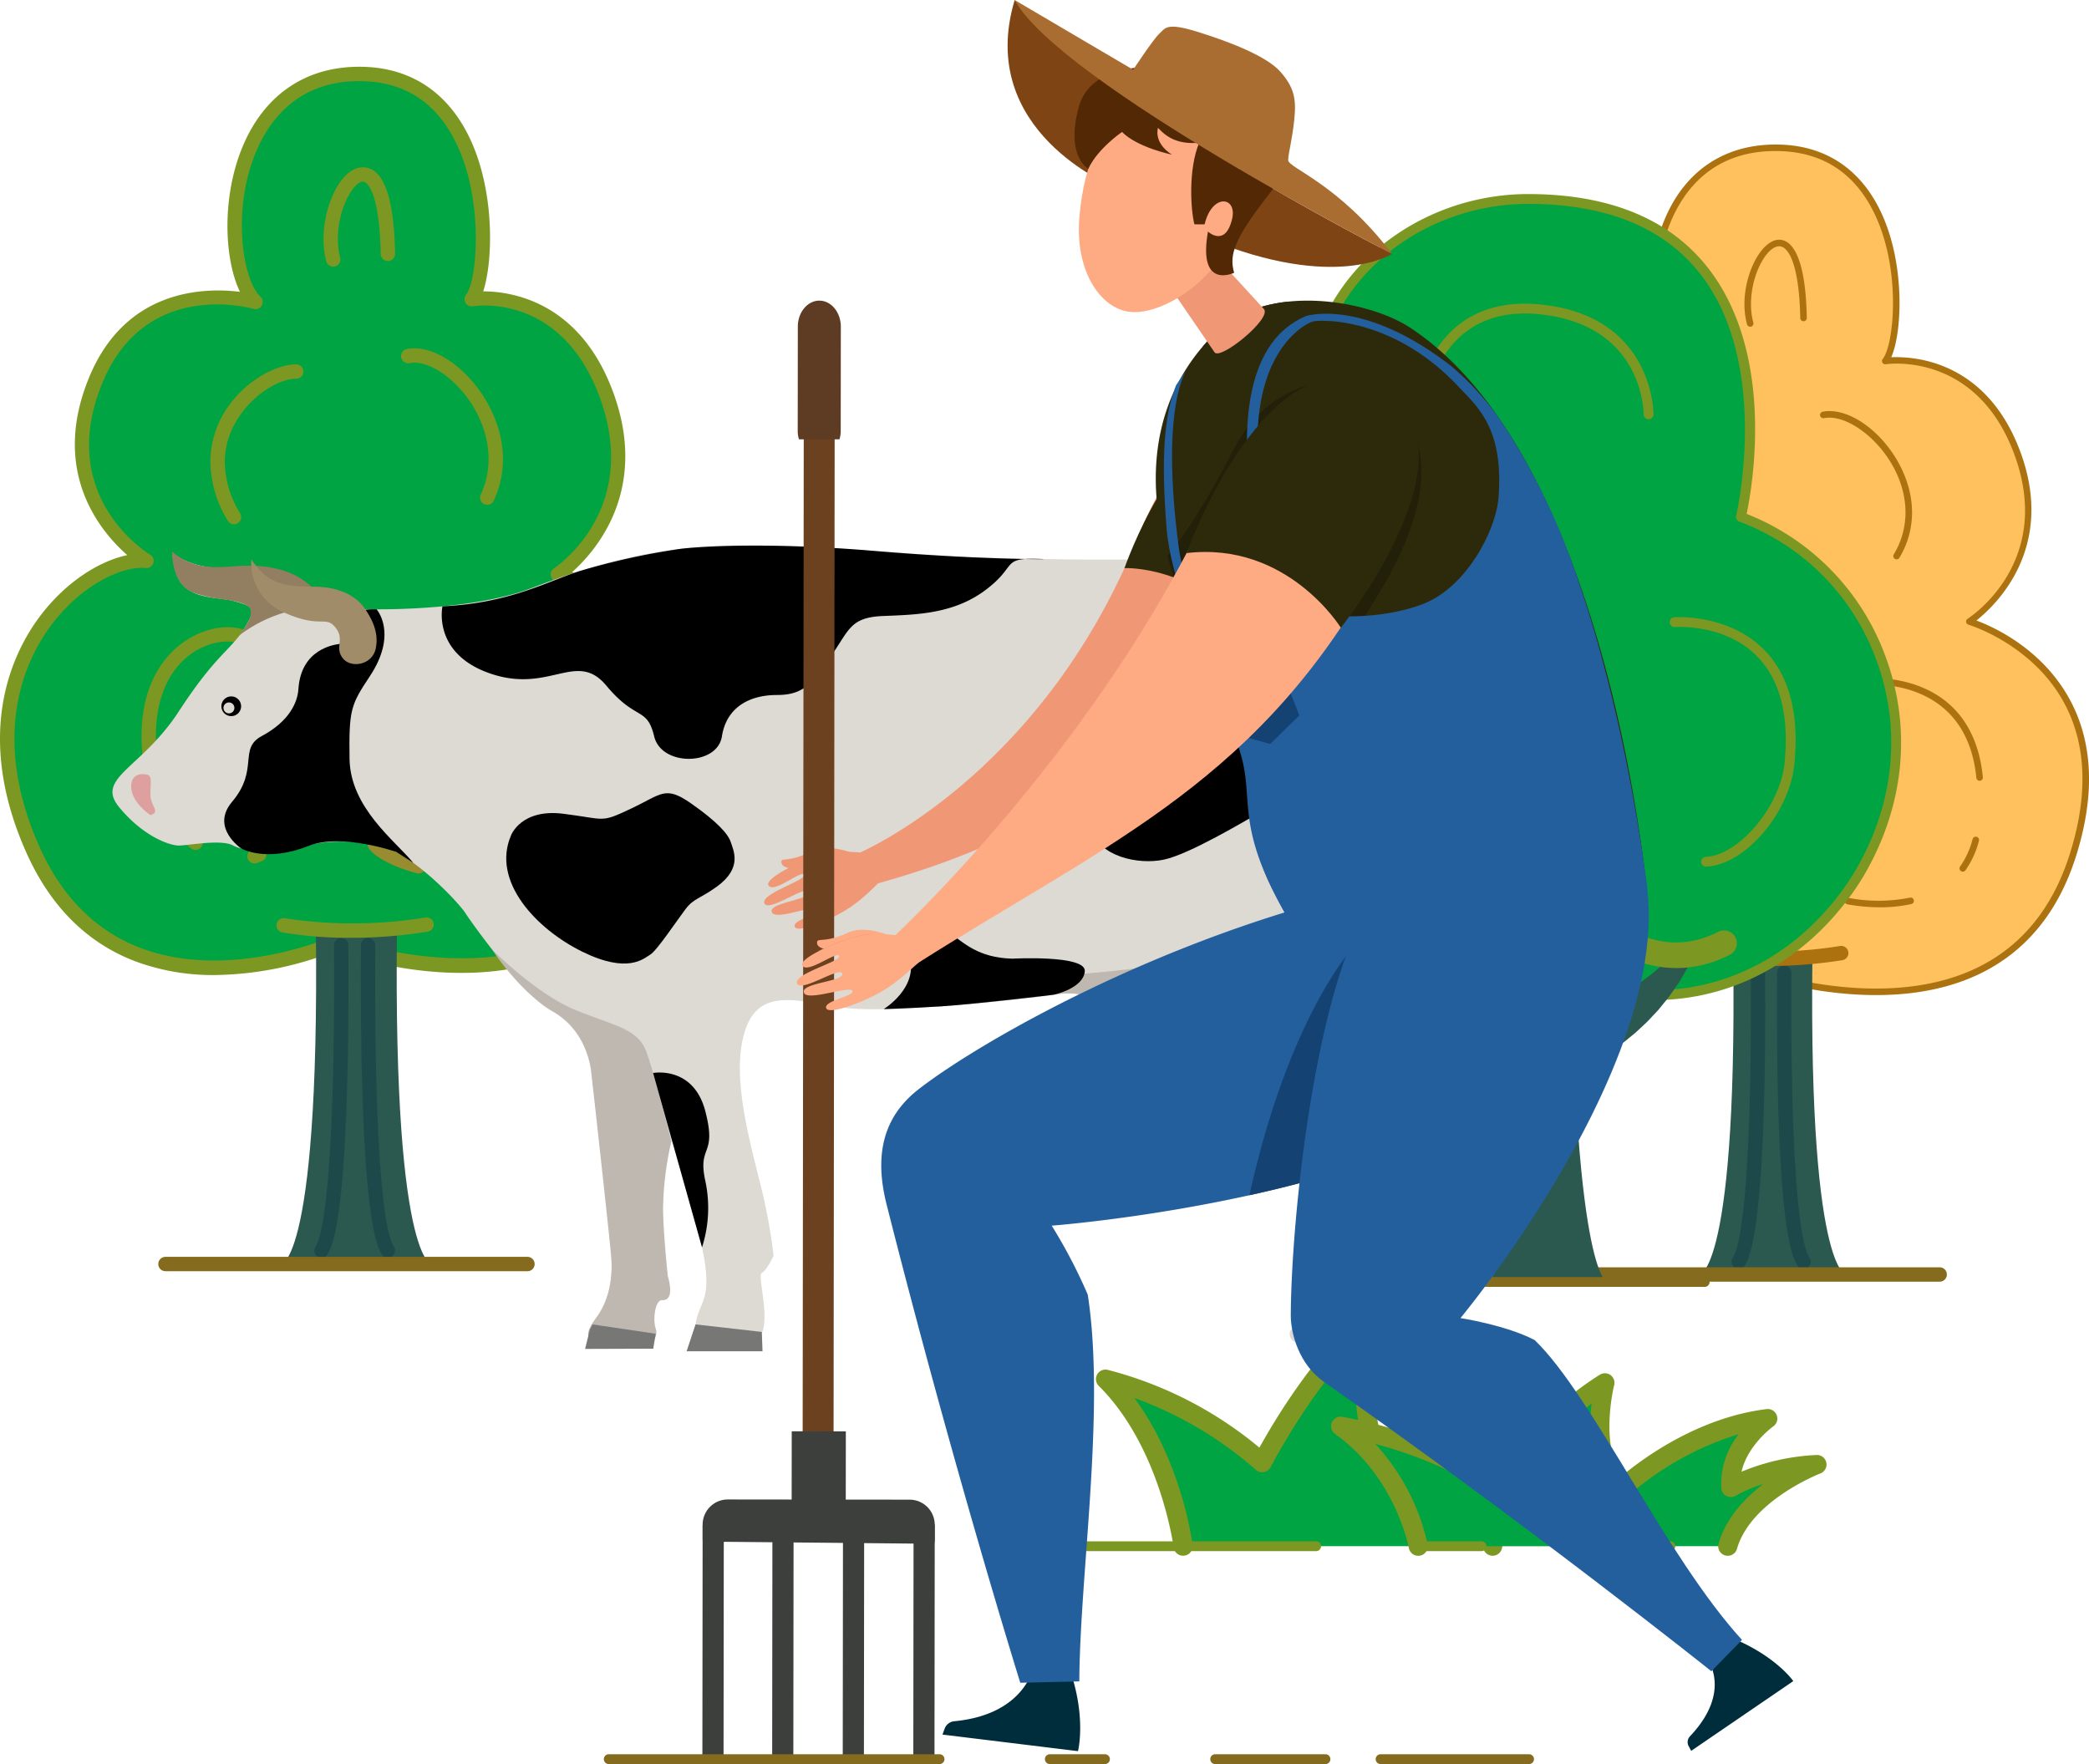 <svg xmlns="http://www.w3.org/2000/svg" xmlns:xlink="http://www.w3.org/1999/xlink" width="372.181" height="314.281" viewBox="0 0 372.181 314.281">
  <defs>
    <clipPath id="clip-path">
      <path id="Caminho_12567" data-name="Caminho 12567" d="M797.772,744.73l-6.184,59.177h-33l-6.2-59.3C763.838,747.754,776.752,749.383,797.772,744.73Z" transform="translate(-752.394 -744.604)" fill="none"/>
    </clipPath>
    <clipPath id="clip-path-2">
      <path id="Caminho_12591" data-name="Caminho 12591" d="M365.727,735.828l-6.339,62.506H325.566L319.214,735.7C330.944,739.023,344.181,740.743,365.727,735.828Z" transform="translate(-319.214 -735.696)" fill="none"/>
    </clipPath>
    <clipPath id="clip-path-3">
      <path id="Caminho_12636" data-name="Caminho 12636" d="M549.586,788.412a93.863,93.863,0,0,1,6.421,12.293c3.17,20.58-1.4,49.592-1.505,68.9l-10.519.245s-11.907-38.132-23.812-85.2c-2.187-8.646-.739-15.524,5.68-20.526,10.693-8.332,43.791-27.436,81.485-35.84,2.228,3.664,31.823,2.02,39.092,10.438C648.841,780.982,549.586,788.412,549.586,788.412Z" transform="translate(-519.218 -728.283)" fill="#2d6b7c"/>
    </clipPath>
    <clipPath id="clip-path-4">
      <path id="Caminho_12642" data-name="Caminho 12642" d="M690.34,652.635c-10.243,9.252-38.619,11.433-51.347,11.469a14.837,14.837,0,0,1-9.732-3.354c-8.36-7.146-10.532-19.76-10.152-36.073.109-4.684-1.038-6.617-4.433-11.321-6.36-8.812-7.92-11.689-10.372-21.861-1.075-4.46-5.084-22.891,9.506-36.909,9.207-8.847,27.036-5.651,34.456-.778C677.347,572.9,687.568,628.7,690.34,652.635Z" transform="translate(-602.984 -549.013)" fill="#2d2a0c"/>
    </clipPath>
  </defs>
  <g id="Grupo_13414" data-name="Grupo 13414" transform="translate(-250.301 -457.276)">
    <g id="Grupo_13367" data-name="Grupo 13367" transform="translate(504.879 483.021)">
      <g id="Grupo_13353" data-name="Grupo 13353" transform="translate(0 0)">
        <path id="Caminho_12564" data-name="Caminho 12564" d="M744.232,649.014s-37.824,16.3-52.525-15.966c-14.042-30.817,9.29-49.528,19.823-48.55,0,0-17.541-10.21-8.756-30.629,7.981-18.552,27.712-13.033,27.712-13.033-6.737-6.191-6.094-39.264,18.9-38.449,23.381.763,22.26,33.562,18.665,37.978,0,0,16.561-2.7,23.584,16.547,7.212,19.768-8.6,29.869-8.6,29.869s28.98,8.472,18.415,41.707C789.6,665.749,744.232,649.014,744.232,649.014Z" transform="translate(-686.745 -501.787)" fill="#ffc15e"/>
        <path id="Caminho_12565" data-name="Caminho 12565" d="M722.9,653.3c-10.459,0-24.458-3.564-32.14-20.424-8.645-18.971-2.713-31.965,1.592-38.022,5.057-7.115,11.935-10.873,16.925-11.34-4.149-3.173-14.742-13.352-7.455-30.29,6.72-15.62,21.737-14.552,26.745-13.708-3.1-4.744-3.977-15.667-.331-24.588,3.7-9.047,11.068-13.854,20.749-13.54,8.238.269,14.476,4.544,18.038,12.362,4.2,9.221,3.592,21.234,1.674,25.523,3.964-.18,17.047.522,23.067,17.024,6.241,17.106-4.568,27.249-7.9,29.876,3.072,1.139,11.848,5.076,16.749,14.281,4.076,7.656,4.4,17.009.975,27.8-3.119,9.811-8.833,16.807-16.984,20.793-16.632,8.132-38.354,1.018-40.767.183a60.441,60.441,0,0,1-20.764,4.074Zm-12.576-68.668c-4.628,0-11.883,3.668-17.021,10.9-4.159,5.852-9.882,18.423-1.481,36.861,5.969,13.1,16.421,19.74,31.066,19.74h.142a58.945,58.945,0,0,0,20.555-4.068.582.582,0,0,1,.433-.012c.228.084,22.981,8.3,40.073-.062,7.851-3.84,13.362-10.6,16.38-20.1,3.331-10.477,3.03-19.525-.893-26.894-5.654-10.619-17.015-14.043-17.129-14.077a.584.584,0,0,1-.151-1.052c.629-.4,15.33-10.1,8.369-29.177-6.779-18.58-22.78-16.2-22.941-16.171a.584.584,0,0,1-.547-.945c1.975-2.427,3.312-15.4-1.219-25.347-3.413-7.493-9.138-11.422-17.013-11.679-11.739-.386-17.155,6.758-19.63,12.815-3.77,9.227-2.52,21.251,1.148,24.622a.584.584,0,0,1-.552.992c-.786-.219-19.336-5.155-27.018,12.7-8.472,19.692,7.815,29.487,8.513,29.894a.584.584,0,0,1-.348,1.086C710.82,584.641,710.575,584.631,710.322,584.631Z" transform="translate(-686.327 -501.371)" fill="#ac720f"/>
      </g>
      <g id="Grupo_13355" data-name="Grupo 13355" transform="translate(38.574 142.014)">
        <g id="Grupo_13354" data-name="Grupo 13354" clip-path="url(#clip-path)">
          <path id="Caminho_12566" data-name="Caminho 12566" d="M795,797.5s-7.506-1.116-5.7-68.3H774.734c1.8,67.18-5.707,68.3-5.707,68.3Z" transform="translate(-759.316 -738.195)" fill="#2b594f"/>
        </g>
      </g>
      <g id="Grupo_13358" data-name="Grupo 13358" transform="translate(53.914 146.273)">
        <g id="Grupo_13356" data-name="Grupo 13356">
          <path id="Caminho_12568" data-name="Caminho 12568" d="M779.946,805.942a1.28,1.28,0,0,1-1.057-2c2.021-2.972,3.228-19.686,3.228-44.709,0-2.264-.01-4.311-.024-6.044a1.28,1.28,0,0,1,1.27-1.29h.01a1.28,1.28,0,0,1,1.28,1.27c.014,1.739.024,3.793.024,6.065,0,18.59-.637,41.687-3.671,46.149A1.279,1.279,0,0,1,779.946,805.942Z" transform="translate(-778.667 -751.899)" fill="#1e494b"/>
        </g>
        <g id="Grupo_13357" data-name="Grupo 13357" transform="translate(8.092)">
          <path id="Caminho_12569" data-name="Caminho 12569" d="M797.262,805.942a1.278,1.278,0,0,1-1.06-.56c-2.439-3.586-3.676-19.182-3.676-46.356,0-2.189.009-4.171.022-5.857a1.28,1.28,0,0,1,1.28-1.27h.009a1.28,1.28,0,0,1,1.271,1.289c-.013,1.681-.022,3.657-.022,5.838,0,25.149,1.209,41.94,3.233,44.916a1.28,1.28,0,0,1-1.057,2Z" transform="translate(-792.526 -751.899)" fill="#1e494b"/>
        </g>
      </g>
      <g id="Grupo_13359" data-name="Grupo 13359" transform="translate(26.804 200.037)">
        <path id="Caminho_12570" data-name="Caminho 12570" d="M796.433,846.543H733.516a1.28,1.28,0,1,1,0-2.56h62.917a1.28,1.28,0,0,1,0,2.56Z" transform="translate(-732.236 -843.983)" fill="#856b1d"/>
      </g>
      <g id="Grupo_13365" data-name="Grupo 13365" transform="translate(23.89 16.961)">
        <g id="Grupo_13360" data-name="Grupo 13360" transform="translate(0 76.872)">
          <path id="Caminho_12571" data-name="Caminho 12571" d="M738.495,700.927a1.276,1.276,0,0,1-.6-.15,18.149,18.149,0,0,1-4.742-3.674,1.28,1.28,0,0,1,1.871-1.747,15.619,15.619,0,0,0,4.071,3.16,1.28,1.28,0,0,1-.6,2.411Zm-9.4-13.286a1.28,1.28,0,0,1-1.252-1.019c-.132-.635-.241-1.287-.324-1.938a33.2,33.2,0,0,1-.271-4.148c0-13.442,9.163-18.452,14.939-18.452a9.246,9.246,0,0,1,3.754.743,1.28,1.28,0,0,1-1.047,2.336,6.693,6.693,0,0,0-2.707-.519c-4.976,0-12.378,4.232-12.378,15.892a30.617,30.617,0,0,0,.252,3.827c.074.584.171,1.168.29,1.738a1.281,1.281,0,0,1-1.255,1.541Z" transform="translate(-727.244 -662.083)" fill="#ac720f"/>
        </g>
        <g id="Grupo_13361" data-name="Grupo 13361" transform="translate(40.03 78.104)">
          <path id="Caminho_12572" data-name="Caminho 12572" d="M812.257,705.026a33.239,33.239,0,0,1-5.781-.522.584.584,0,1,1,.2-1.15,28.435,28.435,0,0,0,10.905-.049.584.584,0,1,1,.254,1.14A25.754,25.754,0,0,1,812.257,705.026Zm-11.086-1.955a.575.575,0,0,1-.2-.037,12.786,12.786,0,0,1-5.021-2.915.584.584,0,0,1,.885-.763,11.914,11.914,0,0,0,4.541,2.582.584.584,0,0,1-.2,1.132ZM827,698.677a.584.584,0,0,1-.475-.923,14.8,14.8,0,0,0,2.222-4.871.584.584,0,0,1,1.13.3,15.966,15.966,0,0,1-2.4,5.253A.583.583,0,0,1,827,698.677Zm3-16.19a.584.584,0,0,1-.58-.526c-1.528-15.4-14.285-16.6-18.159-16.6a16.2,16.2,0,0,0-5.088.712.584.584,0,0,1-.4-1.1,17.4,17.4,0,0,1,5.485-.782c4.121,0,17.7,1.273,19.321,17.653a.583.583,0,0,1-.523.638A.5.5,0,0,1,830,682.487Z" transform="translate(-795.805 -664.193)" fill="#ac720f"/>
        </g>
        <g id="Grupo_13362" data-name="Grupo 13362" transform="translate(11.964 32.537)">
          <path id="Caminho_12573" data-name="Caminho 12573" d="M752.662,614.479a1.279,1.279,0,0,1-1.054-.553,19.7,19.7,0,0,1-3.872-11.194c0-10.288,9.675-16.584,14.943-16.584a1.28,1.28,0,0,1,0,2.56c-4.35,0-12.383,5.783-12.383,14.024a17.211,17.211,0,0,0,3.418,9.74,1.28,1.28,0,0,1-1.052,2.007Z" transform="translate(-747.735 -586.148)" fill="#ac720f"/>
        </g>
        <g id="Grupo_13363" data-name="Grupo 13363" transform="translate(45.804 30.527)">
          <path id="Caminho_12574" data-name="Caminho 12574" d="M819.323,609.121a.577.577,0,0,1-.3-.082.584.584,0,0,1-.2-.8,14.4,14.4,0,0,0,2.087-7.463c0-9.167-8.332-16.9-13.565-16.9a4.968,4.968,0,0,0-.953.089.584.584,0,1,1-.225-1.146,6.132,6.132,0,0,1,1.178-.111c6.433,0,14.733,8.762,14.733,18.07a15.546,15.546,0,0,1-2.252,8.061A.583.583,0,0,1,819.323,609.121Z" transform="translate(-805.695 -582.705)" fill="#ac720f"/>
        </g>
        <g id="Grupo_13364" data-name="Grupo 13364" transform="translate(32.325)">
          <path id="Caminho_12575" data-name="Caminho 12575" d="M783.632,545.924a.585.585,0,0,1-.563-.431,13.718,13.718,0,0,1-.46-3.605c0-5.68,3.127-11.466,6.195-11.466,1.736,0,4.683,1.809,4.917,13.93a.584.584,0,0,1-.573.595h-.012a.584.584,0,0,1-.583-.573c-.182-9.426-2.056-12.784-3.75-12.784-2.2,0-5.027,4.994-5.027,10.3a12.555,12.555,0,0,0,.419,3.3.586.586,0,0,1-.564.738Z" transform="translate(-782.609 -530.421)" fill="#ac720f"/>
        </g>
      </g>
      <g id="Grupo_13366" data-name="Grupo 13366" transform="translate(47.342 142.775)">
        <path id="Caminho_12576" data-name="Caminho 12576" d="M780.469,749.49a71.06,71.06,0,0,1-12.012-.91,1.28,1.28,0,0,1,.469-2.516,79.942,79.942,0,0,0,24.4-.14,1.28,1.28,0,1,1,.405,2.528A84.254,84.254,0,0,1,780.469,749.49Z" transform="translate(-767.411 -745.908)" fill="#ac720f"/>
      </g>
    </g>
    <g id="Grupo_13376" data-name="Grupo 13376" transform="translate(463.122 491.845)">
      <g id="Grupo_13368" data-name="Grupo 13368" transform="translate(0 0)">
        <path id="Caminho_12577" data-name="Caminho 12577" d="M674.831,517.984c-24.812,0-49.157,22.939-34.644,57.583,0,0-36.721,15.921-19.194,59.456,6.349,15.771,30.367,33.2,49.49,17.557,35.889,18.436,56.8-2.752,63.83-15.215,14.522-25.749,1.379-54.307-21.561-62.733C712.751,574.631,726.328,517.984,674.831,517.984Z" transform="translate(-615.409 -517.108)" fill="#00A443"/>
        <path id="Caminho_12578" data-name="Caminho 12578" d="M696.573,660.083c-8.348,0-17.236-2.366-26.584-7.091a26.493,26.493,0,0,1-23.786,5.036c-12.623-3.239-22.948-14.174-26.623-23.3-9.205-22.865-3.376-38.126,3.134-46.9a45.9,45.9,0,0,1,15.746-13.317c-6.07-15.026-5.351-29.385,2.05-40.51,7.187-10.8,20.108-17.513,33.721-17.513,14.388,0,25.143,4.387,31.966,13.039,12.209,15.48,7.952,39.31,6.975,43.934a43.226,43.226,0,0,1,24.794,25.553c4.591,12.478,3.352,26.03-3.489,38.161-2.312,4.1-9.036,14.211-21.51,19.569A41.128,41.128,0,0,1,696.573,660.083Zm-26.69-9a.878.878,0,0,1,.4.1c15.471,7.948,29.6,9.277,41.991,3.954,11.984-5.148,18.451-14.877,20.675-18.821,6.585-11.676,7.782-24.708,3.371-36.7a41.437,41.437,0,0,0-24.471-24.785.877.877,0,0,1-.55-1.026c.065-.269,6.274-27.034-6.482-43.2-6.474-8.206-16.766-12.366-30.587-12.366-13.035,0-25.4,6.411-32.262,16.731-7.194,10.813-7.753,24.89-1.574,39.638a.876.876,0,0,1-.458,1.142,44.172,44.172,0,0,0-15.859,13.181c-9.04,12.234-10.007,27.422-2.871,45.145,3.51,8.72,13.374,19.166,25.434,22.26a24.848,24.848,0,0,0,22.689-5.055A.88.88,0,0,1,669.883,651.079Z" transform="translate(-614.808 -516.483)" fill="#7c9823"/>
      </g>
      <path id="Caminho_12579" data-name="Caminho 12579" d="M725.5,799.738s-6.159-1.589-6.452-68.338h-8.3c-.294,66.749-6.453,68.338-6.453,68.338Z" transform="translate(-652.048 -605.919)" fill="#2b594f"/>
      <g id="Grupo_13369" data-name="Grupo 13369" transform="translate(63.906 130.174)">
        <path id="Caminho_12580" data-name="Caminho 12580" d="M724.262,755.593c0,.024.154.01.278,0s.259-.019.4-.038c.282-.031.568-.064.866-.118.591-.084,1.193-.22,1.8-.343.6-.147,1.213-.3,1.819-.469.6-.194,1.217-.357,1.813-.579s1.207-.428,1.8-.678l1.776-.775,1.733-.889c.586-.294,1.122-.659,1.692-.989a33.836,33.836,0,0,0,6.275-4.916l.728-.712.366-.359.331-.386,1.338-1.558a17.644,17.644,0,0,0,1.251-1.646l1.216-1.7,1.411.66-.743,2.048a19.325,19.325,0,0,1-.812,2.044l-.94,2.007-.238.506-.276.482-.558.967-.563.973-.284.488-.318.463-1.291,1.862c-.431.627-.939,1.185-1.412,1.786l-.727.889c-.253.285-.52.558-.781.838-.532.548-1.04,1.139-1.607,1.658l-1.7,1.576-1.806,1.478c-.611.487-1.256.926-1.89,1.393s-1.313.866-1.975,1.3c-.675.415-1.366.81-2.066,1.2-.713.373-1.423.754-2.178,1.094-.367.178-.758.345-1.154.509-.194.082-.393.165-.616.245s-.406.157-.748.256Z" transform="translate(-724.262 -739.438)" fill="#2b594f"/>
      </g>
      <g id="Grupo_13370" data-name="Grupo 13370" transform="translate(33.364 131.834)">
        <path id="Caminho_12581" data-name="Caminho 12581" d="M698.252,764.445c-.342-.065-.511-.119-.727-.176s-.4-.116-.593-.176q-.58-.175-1.113-.372c-.732-.249-1.416-.542-2.111-.82-1.361-.6-2.683-1.228-3.952-1.935a45.429,45.429,0,0,1-7.106-4.812,44.854,44.854,0,0,1-5.966-5.885c-.924-1.024-1.712-2.163-2.525-3.255-.42-.534-.758-1.135-1.128-1.7l-1.08-1.715,1.694-1.314,1.434,1.294c.482.422.929.872,1.449,1.249,1.013.778,1.979,1.583,3.051,2.254a39.439,39.439,0,0,0,6.5,3.587,37.755,37.755,0,0,0,6.86,2.273c1.154.274,2.316.467,3.457.624.569.055,1.14.131,1.687.154.28.022.548.031.8.032.13,0,.265.008.371,0s.259,0,.242-.028Z" transform="translate(-671.952 -742.281)" fill="#2b594f"/>
      </g>
      <path id="Caminho_12582" data-name="Caminho 12582" d="M663.406,730.7c.611,3.721,20.93,10.984,24.774-1.366,0,0,11.736,4.657,17.324-.931,0,0,10.431,11.921,23.843,5.029C729.347,733.434,711.092,698.477,663.406,730.7Z" transform="translate(-635.032 -599.949)" fill="#00A443"/>
      <g id="Grupo_13371" data-name="Grupo 13371" transform="translate(39.807 19.53)">
        <path id="Caminho_12583" data-name="Caminho 12583" d="M684.373,573.587a.876.876,0,0,1-.818-.563,10.781,10.781,0,0,1-.568-3.748c0-7.775,5.073-19.343,19.047-19.343.876,0,1.788.047,2.71.138,19.319,1.92,20.174,17.761,20.208,19.561a.875.875,0,0,1-.859.892h-.017a.875.875,0,0,1-.875-.859c-.032-1.641-.817-16.081-18.63-17.851-.865-.086-1.718-.13-2.537-.13-12.689,0-17.3,10.52-17.3,17.592a9.22,9.22,0,0,0,.451,3.121.875.875,0,0,1-.817,1.189Z" transform="translate(-682.988 -549.933)" fill="#7c9823"/>
      </g>
      <g id="Grupo_13372" data-name="Grupo 13372" transform="translate(84.634 75.38)">
        <path id="Caminho_12584" data-name="Caminho 12584" d="M766.269,690.04a.876.876,0,0,1-.039-1.751c5.914-.266,13.251-9,14.021-16.7.142-1.426.215-2.813.215-4.123,0-18.678-14.47-20.129-18.9-20.129-.525,0-.833.022-.852.024a.876.876,0,0,1-.139-1.746c.015,0,.377-.03.991-.03,3.449,0,20.656,1.054,20.656,21.881,0,1.368-.075,2.814-.224,4.3-.874,8.74-8.789,17.961-15.685,18.271Z" transform="translate(-759.764 -645.59)" fill="#7c9823"/>
      </g>
      <g id="Grupo_13373" data-name="Grupo 13373" transform="translate(18.595 73.627)">
        <path id="Caminho_12585" data-name="Caminho 12585" d="M665.768,691.013a2.275,2.275,0,0,1-.589-.078c-4.727-1.252-15.949-5.7-18.061-19.925a40.869,40.869,0,0,1-.462-5.969c0-16.475,11.565-22.455,19.339-22.455a10.888,10.888,0,0,1,4.614.9,2.292,2.292,0,0,1-1.968,4.14,6.573,6.573,0,0,0-2.645-.46c-5.1,0-14.755,3.735-14.755,17.871a36.31,36.31,0,0,0,.413,5.3c1.65,11.114,9.919,14.9,14.7,16.168a2.292,2.292,0,0,1-.586,4.508Z" transform="translate(-646.657 -642.587)" fill="#988c30"/>
      </g>
      <g id="Grupo_13374" data-name="Grupo 13374" transform="translate(26.082 126.164)">
        <path id="Caminho_12586" data-name="Caminho 12586" d="M675.454,744.862c-6.508,0-14.06-2.962-15.732-6.306a2.292,2.292,0,0,1,4.095-2.06c.719,1.172,6.98,4.3,13.083,3.716,3.828-.361,6.35-2.115,7.5-5.214a2.291,2.291,0,0,1,2.995-1.335c2.879,1.134,11.165,3.271,14.858-.422a2.293,2.293,0,0,1,3.345.112c.377.426,9.454,10.47,21.071,4.5a2.292,2.292,0,0,1,2.1,4.078c-10.583,5.439-20.263.407-25.083-4-5.137,3.244-12.412,1.725-15.931.683-2.174,3.755-6.069,5.941-11.188,6.22C676.2,744.852,675.826,744.862,675.454,744.862Z" transform="translate(-659.479 -732.569)" fill="#7c9823"/>
      </g>
      <g id="Grupo_13375" data-name="Grupo 13375" transform="translate(32.956 192.944)">
        <path id="Caminho_12587" data-name="Caminho 12587" d="M729.186,848.7H672.13a.876.876,0,0,1,0-1.752h57.057a.876.876,0,0,1,0,1.752Z" transform="translate(-671.254 -846.945)" fill="#856b1d"/>
      </g>
    </g>
    <g id="Grupo_13413" data-name="Grupo 13413" transform="translate(250.301 457.276)">
      <g id="Grupo_13391" data-name="Grupo 13391" transform="translate(0 11.894)">
        <g id="Grupo_13377" data-name="Grupo 13377">
          <path id="Caminho_12588" data-name="Caminho 12588" d="M310.847,634.73s-38.771,17.213-53.839-16.864c-14.394-32.55,9.523-52.313,20.318-51.281,0,0-17.979-10.784-8.975-32.352,8.182-19.6,28.405-13.767,28.405-13.767-6.905-6.539-6.247-41.472,19.37-40.612,23.966.805,22.817,35.449,19.132,40.114,0,0,16.975-2.854,24.174,17.477,7.392,20.879-8.818,31.549-8.818,31.549s29.706,8.948,18.876,44.053C357.348,652.406,310.847,634.73,310.847,634.73Z" transform="translate(-251.225 -478.559)" fill="#00A443"/>
          <path id="Caminho_12589" data-name="Caminho 12589" d="M288.545,639.464a39.6,39.6,0,0,1-14.281-2.5c-8.587-3.314-15.1-9.872-19.351-19.492-9.174-20.746-2.615-34.836,2.112-41.389,4.763-6.6,11-10.393,15.948-11.431-4.861-4.269-13.769-14.956-6.727-31.823,6.54-15.663,20.544-15.866,26.807-15.083-2.8-5.783-3.3-16.832.478-25.883,3.968-9.495,11.674-14.541,21.714-14.2,8.543.287,15.065,4.766,18.863,12.953,4.348,9.373,4.063,21.59,2.285,27.043,5.1.013,17.447,1.851,23.322,18.446,6.075,17.157-3.3,27.853-7.477,31.57a33.64,33.64,0,0,1,16.336,14.659c4.423,8.3,4.832,18.456,1.217,30.177-3.3,10.7-9.4,18.289-18.134,22.552-16.973,8.285-38.129,1.4-41.7.13A59.758,59.758,0,0,1,288.545,639.464Zm-12.958-72.549c-4.387,0-11.383,3.591-16.486,10.666-4.406,6.108-10.5,19.278-1.847,38.855,3.969,8.976,10,15.078,17.932,18.139,15.8,6.1,34.036-1.846,34.218-1.927a1.282,1.282,0,0,1,.974-.026c.228.086,22.971,8.539,40.166.137,8.064-3.94,13.715-11.006,16.8-21,3.4-11.031,3.062-20.515-1.014-28.189-5.693-10.718-16.9-14.227-17.009-14.261a1.281,1.281,0,0,1-.333-2.295c.625-.415,15.271-10.406,8.315-30.052-6.735-19.026-22.108-16.748-22.758-16.642a1.281,1.281,0,0,1-1.213-2.056c1.969-2.493,3.183-16.375-1.545-26.568-3.412-7.357-9.007-11.216-16.627-11.472-11.4-.385-16.769,6.656-19.266,12.628-4.271,10.22-2.448,22.681.819,25.775a1.28,1.28,0,0,1-1.234,2.159c-.781-.223-19.235-5.255-26.869,13.03-8.457,20.255,7.759,30.342,8.454,30.762a1.28,1.28,0,0,1-.782,2.371Q275.946,566.915,275.587,566.915Z" transform="translate(-250.301 -477.647)" fill="#7c9823"/>
        </g>
        <g id="Grupo_13379" data-name="Grupo 13379" transform="translate(40.236 150.664)">
          <g id="Grupo_13378" data-name="Grupo 13378" clip-path="url(#clip-path-2)">
            <path id="Caminho_12590" data-name="Caminho 12590" d="M362.882,791.564s-7.694-1.179-5.848-72.137H342.112c1.844,70.958-5.85,72.137-5.85,72.137Z" transform="translate(-326.308 -728.926)" fill="#2b594f"/>
          </g>
        </g>
        <g id="Grupo_13382" data-name="Grupo 13382" transform="translate(55.991 155.235)">
          <g id="Grupo_13380" data-name="Grupo 13380">
            <path id="Caminho_12592" data-name="Caminho 12592" d="M347.478,800.463a1.281,1.281,0,0,1-1.067-1.986c2.081-3.153,3.324-20.829,3.324-47.281,0-2.39-.01-4.552-.025-6.382a1.28,1.28,0,0,1,1.27-1.29h.011a1.281,1.281,0,0,1,1.28,1.271c.014,1.836.025,4,.025,6.4,0,19.623-.65,44-3.748,48.692A1.28,1.28,0,0,1,347.478,800.463Z" transform="translate(-346.199 -743.524)" fill="#1e494b"/>
          </g>
          <g id="Grupo_13381" data-name="Grupo 13381" transform="translate(8.295)">
            <path id="Caminho_12593" data-name="Caminho 12593" d="M365.227,800.463a1.278,1.278,0,0,1-1.07-.575c-3.1-4.7-3.752-29.194-3.752-48.916,0-2.309.009-4.4.022-6.177a1.28,1.28,0,0,1,1.28-1.271h.01a1.28,1.28,0,0,1,1.27,1.29c-.013,1.773-.022,3.857-.022,6.159,0,26.985,1.213,44.3,3.329,47.505a1.28,1.28,0,0,1-1.067,1.986Z" transform="translate(-360.405 -743.524)" fill="#1e494b"/>
          </g>
        </g>
        <g id="Grupo_13383" data-name="Grupo 13383" transform="translate(28.203 212.023)">
          <path id="Caminho_12594" data-name="Caminho 12594" d="M364.377,843.347H299.886a1.28,1.28,0,1,1,0-2.56h64.491a1.28,1.28,0,1,1,0,2.56Z" transform="translate(-298.606 -840.787)" fill="#856b1d"/>
        </g>
        <g id="Grupo_13389" data-name="Grupo 13389" transform="translate(25.216 17.915)">
          <g id="Grupo_13384" data-name="Grupo 13384" transform="translate(0 81.931)">
            <path id="Caminho_12595" data-name="Caminho 12595" d="M313.629,690.747a1.281,1.281,0,0,1-.4-2.5,6.722,6.722,0,0,0,.683-.264,1.28,1.28,0,1,1,1.057,2.332,9.361,9.361,0,0,1-.945.367A1.277,1.277,0,0,1,313.629,690.747Zm-10.518-2.412a1.273,1.273,0,0,1-.762-.252,20.042,20.042,0,0,1-4.188-4.242,1.28,1.28,0,1,1,2.063-1.516,17.468,17.468,0,0,0,3.65,3.7,1.28,1.28,0,0,1-.764,2.308ZM295.1,674.058a1.281,1.281,0,0,1-1.266-1.1c-.024-.171-.047-.342-.068-.514a36.106,36.106,0,0,1-.277-4.368c0-14.146,9.372-19.418,15.28-19.418a9.244,9.244,0,0,1,3.848.785,1.28,1.28,0,1,1-1.074,2.324,6.687,6.687,0,0,0-2.775-.548c-5.113,0-12.721,4.489-12.721,16.858a33.457,33.457,0,0,0,.259,4.055c.019.156.04.312.062.467a1.281,1.281,0,0,1-1.088,1.447A1.353,1.353,0,0,1,295.1,674.058Z" transform="translate(-293.489 -648.657)" fill="#7c9823"/>
          </g>
          <g id="Grupo_13385" data-name="Grupo 13385" transform="translate(40.319 82.497)">
            <path id="Caminho_12596" data-name="Caminho 12596" d="M380.089,694.083c-1.022,0-2.075-.052-3.13-.155a1.28,1.28,0,1,1,.248-2.548c.973.095,1.943.142,2.883.142a21.677,21.677,0,0,0,7.593-1.25,1.28,1.28,0,0,1,.9,2.4A24.23,24.23,0,0,1,380.089,694.083Zm-8.512-1.149a1.285,1.285,0,0,1-.333-.044c-3.926-1.056-7.067-2.64-8.4-4.236a1.28,1.28,0,1,1,1.964-1.642c.8.96,3.31,2.386,7.1,3.406a1.28,1.28,0,0,1-.331,2.516Zm24.722-7.426a1.28,1.28,0,0,1-1.146-1.849,17.511,17.511,0,0,0,1.535-4.962,1.28,1.28,0,0,1,2.527.411,20.068,20.068,0,0,1-1.768,5.687A1.28,1.28,0,0,1,396.3,685.509Zm1.831-16.485a1.28,1.28,0,0,1-1.266-1.105c-1.962-14.2-13.1-15.732-17.794-15.732a15.464,15.464,0,0,0-4.972.708,1.28,1.28,0,0,1-.894-2.4,17.789,17.789,0,0,1,5.866-.869c4.187,0,18.03,1.293,20.331,17.941a1.281,1.281,0,0,1-1.093,1.444A1.3,1.3,0,0,1,398.13,669.024Z" transform="translate(-362.544 -649.627)" fill="#988c30"/>
          </g>
          <g id="Grupo_13386" data-name="Grupo 13386" transform="translate(12.263 35.102)">
            <path id="Caminho_12597" data-name="Caminho 12597" d="M318.7,596.943a1.28,1.28,0,0,1-1.1-.628,20.389,20.389,0,0,1-3.1-10.418c0-10.822,9.9-17.445,15.285-17.445a1.28,1.28,0,1,1,0,2.56c-4.469,0-12.725,6.138-12.725,14.884a17.875,17.875,0,0,0,2.744,9.113,1.281,1.281,0,0,1-1.1,1.933Z" transform="translate(-314.492 -568.452)" fill="#7c9823"/>
          </g>
          <g id="Grupo_13387" data-name="Grupo 13387" transform="translate(46.237 32.243)">
            <path id="Caminho_12598" data-name="Caminho 12598" d="M388.033,591.44a1.282,1.282,0,0,1-1.159-1.822,14.819,14.819,0,0,0,1.4-6.313c0-9.323-8.122-17.189-13.223-17.189a4.23,4.23,0,0,0-.838.081,1.28,1.28,0,0,1-.509-2.509,6.786,6.786,0,0,1,1.347-.131c6.891,0,15.783,9.577,15.783,19.75a17.357,17.357,0,0,1-1.643,7.4A1.28,1.28,0,0,1,388.033,591.44Z" transform="translate(-372.681 -563.555)" fill="#7c9823"/>
          </g>
          <g id="Grupo_13388" data-name="Grupo 13388" transform="translate(32.421)">
            <path id="Caminho_12599" data-name="Caminho 12599" d="M350.746,526.032a1.281,1.281,0,0,1-1.237-.953,15.56,15.56,0,0,1-.493-3.974c0-5.908,3.071-12.774,7.031-12.774,3.606,0,5.531,5.169,5.721,15.364a1.28,1.28,0,1,1-2.559.048c-.191-10.166-2.152-12.852-3.162-12.852-1.684,0-4.472,4.774-4.472,10.215a12.979,12.979,0,0,0,.409,3.319,1.281,1.281,0,0,1-.91,1.565A1.3,1.3,0,0,1,350.746,526.032Z" transform="translate(-349.017 -508.331)" fill="#7c9823"/>
          </g>
        </g>
        <g id="Grupo_13390" data-name="Grupo 13390" transform="translate(49.255 151.539)">
          <path id="Caminho_12600" data-name="Caminho 12600" d="M348.013,740.835a70.8,70.8,0,0,1-12.314-.962,1.28,1.28,0,0,1,.483-2.514,79.517,79.517,0,0,0,25.006-.147,1.28,1.28,0,0,1,.417,2.526A83.839,83.839,0,0,1,348.013,740.835Z" transform="translate(-334.661 -737.194)" fill="#7c9823"/>
        </g>
      </g>
      <g id="Grupo_13392" data-name="Grupo 13392" transform="translate(20.044 97.17)">
        <path id="Caminho_12601" data-name="Caminho 12601" d="M330.5,635.073s17.739.473,28.855-3.784,21.523-7.332,35.714-7.569,39.025,2.129,43.755,2.129,33.348,1.419,53.452-1.183,25.07,2.6,29.091,6.386,2.838,24.124,2.129,31.457-3.784,25.543-2.838,32.639,3.075,16.556,4.73,18.448,4.967,2.6,3.548,10.88-2.838,17.739-3.311,21.05a85.717,85.717,0,0,0-.236,10.407s.709,1.655-1.419,3.311a5.016,5.016,0,0,0-1.655,4.493s-2.129,4.258-9.461,2.6,1.419-4.966,3.785-15.846-3.075-26.963-4.73-29.8-3.548,32.166-3.548,32.166a11.8,11.8,0,0,1-2.365,5.44c-1.93,2.573-1.527,3.59-1.435,4.639.01.109.016.217.016.328,0,1.183-10.6,5-10.2.606.046-.5,3.328-1.875,4.287-20.473,1.193-23.152-1.182-27.672-2.365-22.232s-4.493,4.967-5.2,1.656.237-4.494.237-4.494l-3.548-.237s-.946,7.1-4.02,7.332-1.183-8.042-3.311-8.278-11.59,0-16.083-7.805-10.643-5.676-14.664-5.2-26.962,3.075-35,1.892-14.664-3.548-17.265,3.784.236,18.212,2.365,26.726a100.337,100.337,0,0,1,2.6,13.718s-1.182,2.6-2.128,3.075,2.55,11.049-1.486,12.136c-4.708,1.268-10.813,3.237-10.34-2.439s4.494-3.784-.473-20.813-3.784-12.3-3.784-12.3-3.059,8.262-.473,25.307c.64,4.22-1.419,1.419-2.365,4.494s1.165,3.534-.71,5.913c-.965,1.224-10.866,1.675-11.1-.927s3.771-4.986,4.007-11.608S370,718.562,369.76,716.2a14.339,14.339,0,0,0-7.1-9.7c-4.494-2.365-13.954-15.374-15.137-17.265S336.885,677.172,330.5,676.7s-9.46-.236-12.3.946-9.934.71-12.062-.473-8.041,0-9.7,0-6.386-1.655-10.643-6.859,4.021-6.859,10.643-17.029,9.224-10.88,11.589-14.664,1.656-4.02-1.655-4.966-9.461,0-10.643-5.913a8.378,8.378,0,0,1-.374-2.394c.3-.665,2.384,2.958,11.963,2.427,12.772-.709,13.481,5.644,16.083,6.591S330.5,635.073,330.5,635.073Z" transform="translate(-284.632 -623.704)" fill="#ddd9d3"/>
        <path id="Caminho_12602" data-name="Caminho 12602" d="M461.406,861.4l11.811,1.341.126,3.439H459.819Z" transform="translate(-357.534 -722.617)" fill="#777776"/>
        <path id="Caminho_12604" data-name="Caminho 12604" d="M670.286,860.9l11.41,1.544v3.117H667.637Z" transform="translate(-444.016 -722.41)" fill="#777776"/>
        <path id="Caminho_12605" data-name="Caminho 12605" d="M689.875,636.859s4.868,4.191,7.126,19.363-.9,20.1,3.115,30.758-3.448,21.634-3.448,21.634-5.01-8.742-4.155-13.573,2.424-6.638,2.246-14.8,1.85-17.528.308-25.236c-1.81-9.049-2.112-10.293-4.908-13.367S689.875,636.859,689.875,636.859Z" transform="translate(-452.838 -629.178)" fill="#ddd9d3"/>
        <path id="Caminho_12606" data-name="Caminho 12606" d="M405.628,706.843s1.75-4.827,9.353-3.862,6.517,1.689,12.008-.906,6.094-4.163,10.68-.965,6.638,5.43,7.12,6.939,2.1,4.583-2.474,7.9c-3.053,2.216-4.1,2.052-5.612,4.043s-5.129,7.422-6.275,8.086-3.922,3.5-12.129-.543S402.128,714.99,405.628,706.843Z" transform="translate(-334.631 -655.171)"/>
        <path id="Caminho_12607" data-name="Caminho 12607" d="M587.094,659.163s8.416,5.531,2.645,11.943-7.935,6.653-6.653,11.543,8.337,6.413,12.906,5.45,14.428-6.893,16.993-8.336,6.974-2.805,14.99-2,10.9-4.168,11.3-6.012-1.363-4.088-4.97-5.691-4.809-4.569-4.809-7.775-4.409-8.176-10.5-6.493-7.775,2-12.825-2.485-14.028-7.615-18.918-3.367S580.521,653.391,587.094,659.163Z" transform="translate(-408.682 -632.118)"/>
        <path id="Caminho_12608" data-name="Caminho 12608" d="M302.841,625.58s-.229,5.947,3.917,7.364,7,.963,9.343,2.21-1.489,5.5-1.489,5.5a25.1,25.1,0,0,1,19.078-4.97,6.155,6.155,0,0,1-4.856-2.567c-4.323-5.4-11.455-5.142-14.821-4.928C311.365,628.358,306.735,629.039,302.841,625.58Z" transform="translate(-292.208 -624.484)" fill="#927e61"/>
        <path id="Caminho_12609" data-name="Caminho 12609" d="M321.764,685.805s-5.55-3.7-1.647-8.31c4.872-5.758,1.071-9.463,5.292-11.722,4.916-2.631,6.376-5.979,6.534-8.382.473-7.214,6.492-7.908,7.32-8.026s2.968-3.09,2.732-4.746,3.874-1.426,3.874-1.426,3.861,4.3-1.21,11.934c-3.38,5.085-3.729,5.931-3.61,14.682s8.167,14.653,11.36,18.556l-3.043-1.954s-9.714-3.411-15.634-1.059C326.147,688.364,321.764,685.805,321.764,685.805Z" transform="translate(-298.82 -631.81)"/>
        <path id="Caminho_12610" data-name="Caminho 12610" d="M293.75,700.794s-3.4-2.225-3.43-5.085c-.023-2.312,1.892-2.365,2.838-2.128s.591,1.353.591,3.515S295.643,700.2,293.75,700.794Z" transform="translate(-286.999 -652.743)" fill="#de9f9f"/>
        <path id="Caminho_12611" data-name="Caminho 12611" d="M326.97,627.935a9.621,9.621,0,0,0,5.854,9.487c6.563,2.93,7.361.447,9.135,2.664s-.267,3.5,1.354,5.527c1.4,1.747,5.209,1.214,5.83-1.8s-.864-5.5-1.951-7.1c-1.394-2.045-4.258-3.9-9.224-3.9C332.909,632.813,329.9,632.369,326.97,627.935Z" transform="translate(-302.241 -625.464)" fill="#a08c69"/>
        <path id="Caminho_12612" data-name="Caminho 12612" d="M321.371,671.531a1.755,1.755,0,1,1-1.755-1.755A1.755,1.755,0,0,1,321.371,671.531Z" transform="translate(-298.46 -642.876)"/>
        <path id="Caminho_12613" data-name="Caminho 12613" d="M320.4,672.323a.974.974,0,1,1-1.206-.667A.974.974,0,0,1,320.4,672.323Z" transform="translate(-298.72 -643.643)" fill="#ddd9d3"/>
        <path id="Caminho_12614" data-name="Caminho 12614" d="M400.517,747.065s7.8,7.836,14.657,10.674,11.234,3.311,12.771,7.45,4.467,16.061,4.467,16.061a58.572,58.572,0,0,0-1.487,12.013c.174,5.837.878,12.023.878,12.023s1.463,4.472-1.126,4.206c-1.261-.13-1.549,4.072-1.04,5.147.458.967-.6,2.567-.6,2.567l-11.274-1.169s-.885-.63,1.4-3.566,2.739-7.406,2.592-10.029-3.576-33.312-3.576-33.312-.464-7.387-6.641-10.926S400.517,747.065,400.517,747.065Z" transform="translate(-332.856 -675.039)" fill="#bfb8b0"/>
        <path id="Caminho_12615" data-name="Caminho 12615" d="M429.7,862.287l-.854,3.479,12.143-.041.435-2.66-11.26-1.667S429.944,861.882,429.7,862.287Z" transform="translate(-344.647 -722.617)" fill="#777776"/>
        <path id="Caminho_12616" data-name="Caminho 12616" d="M536.041,757.038s7.464-4.35,27.8-6.006,20.9-5.156,30.12-4.21,14.472,1.659,14.472,1.659,1.557,9.756,8.088,23.377c0,0-1.25.955-2.051,11.024s-1.444,20.2-1.444,20.2-.06,1.846-2,5.8-1.388,4.821-1.834,5.552-9.522-.779-9.522-.779,2.39-2.145,3.068-12.086,1.076-23.023.29-28.6c0,0-.539-4.277-1.7-2.03s-.788,5.189-3.4,5.521-2.884-5.193-2.3-6.984-3.231-.215-3.231-.215-.792,7.72-4.285,7.33-.155-8.413-3.775-8.334-11.6-.866-15.354-7.747c-3.952-7.247-10.657-5.769-12.151-5.575S543.095,756.654,536.041,757.038Z" transform="translate(-389.253 -674.872)" fill="#bfb8b0"/>
        <path id="Caminho_12617" data-name="Caminho 12617" d="M698.166,729.18c6.068-3.173,4.657-8.326,4.657-8.326a19.166,19.166,0,0,1,1.576,9.52c-.482,5.469-3.168,11.421-4.634,13.194C699.764,743.568,693.127,731.815,698.166,729.18Z" transform="translate(-455.934 -664.132)" fill="#c4c4c4"/>
        <path id="Caminho_12618" data-name="Caminho 12618" d="M449.594,784.625s7.17-1.357,9.3,6.8-1.419,5.913,0,12.417a22.979,22.979,0,0,1-.588,11.85Z" transform="translate(-353.279 -690.634)"/>
        <path id="Caminho_12619" data-name="Caminho 12619" d="M385.227,634.581s-1.9,8.462,8.628,12.009,15.255-4.257,20.577,2.129,7.214,3.652,8.514,9.04,11.234,5.255,12.062,0,4.967-7.384,9.815-7.384,6.268-2.129,9.579-6.859,3.43-6.977,9.342-7.214,12.535-.355,18.212-4.612,2.831-5.674,8.983-5.57-8.867.283-28.5-1.39-32.129-.743-34.859-.385a127.465,127.465,0,0,0-17.983,3.971C403.67,630.271,396.968,634.049,385.227,634.581Z" transform="translate(-326.438 -623.728)"/>
        <path id="Caminho_12620" data-name="Caminho 12620" d="M519.955,754.511s6.208-3.757,4.611-9.344,3.814-6.829,6.741-4.612,5.5,4.789,11.53,4.967c0,0,13.126-.709,12.949,2.217s-5.107,4.15-5.645,4.218-14.06,1.675-19.906,2.054S519.955,754.511,519.955,754.511Z" transform="translate(-382.559 -671.898)"/>
        <path id="Caminho_12621" data-name="Caminho 12621" d="M688.759,758.349s-4.316.686-2.72,6.717,2.661,2.306,4.258,5.41a3.7,3.7,0,0,0,4.692,1.858s-.814-.9-2.709-2.708S688.759,758.349,688.759,758.349Z" transform="translate(-451.526 -679.735)"/>
      </g>
      <g id="Grupo_13393" data-name="Grupo 13393" transform="translate(195.264 233.242)">
        <path id="Caminho_12622" data-name="Caminho 12622" d="M601.475,900.194s-2.326-18.359-13.819-29.755a68.106,68.106,0,0,1,27.913,14.877s8.21-16.144,19.156-25.64c0,0-3.284,17.726,2.737,26.59,0,0,11.493-15.194,26.271-17.727,0,0-7.115,6.964-6.568,17.094a28.67,28.67,0,0,1,15.325-5.7s-13.136,6.964-15.872,20.259Z" transform="translate(-585.952 -857.973)" fill="#00A443"/>
        <path id="Caminho_12623" data-name="Caminho 12623" d="M655.4,900.683a1.706,1.706,0,0,1-1.67-2.048c1.536-7.463,6.075-12.994,10.042-16.566a24.929,24.929,0,0,0-6.73,3.653,1.7,1.7,0,0,1-2.8-1.212,24.5,24.5,0,0,1,3.859-14.237c-11.674,4.28-20.4,15.677-20.5,15.806a1.669,1.669,0,0,1-1.4.675,1.7,1.7,0,0,1-1.366-.746c-4.368-6.431-4.209-16.867-3.641-22.982-8.838,9.21-15.252,21.707-15.323,21.847a1.7,1.7,0,0,1-2.652.5,67.869,67.869,0,0,0-21.648-12.8c8.407,11.349,10.293,25.512,10.379,26.191a1.7,1.7,0,0,1-3.38.429c-.023-.178-2.4-17.927-13.329-28.76a1.7,1.7,0,0,1,1.556-2.875,69.091,69.091,0,0,1,27.057,13.864c2.548-4.614,9.587-16.482,18.538-24.248a1.7,1.7,0,0,1,2.791,1.6c-.029.157-2.627,14.616,1.329,23.275,3.751-4.322,13.57-14.319,25.716-16.4a1.7,1.7,0,0,1,1.48,2.9,23.281,23.281,0,0,0-5.96,12.61,31.069,31.069,0,0,1,13.41-4.131,1.7,1.7,0,0,1,.914,3.2c-.123.065-12.465,6.774-15,19.1A1.7,1.7,0,0,1,655.4,900.683Z" transform="translate(-584.738 -856.758)" fill="#7c9823"/>
      </g>
      <g id="Grupo_13394" data-name="Grupo 13394" transform="translate(237.158 244.656)">
        <path id="Caminho_12624" data-name="Caminho 12624" d="M673.229,908.337s-2.326-13.191-13.819-21.379a81.162,81.162,0,0,1,27.912,10.689s8.21-11.6,19.156-18.422c0,0-3.284,12.736,2.737,19.1,0,0,11.493-10.916,26.271-12.736,0,0-7.115,5-6.568,12.281a35.36,35.36,0,0,1,15.325-4.093s-13.135,5-15.872,14.556Z" transform="translate(-657.706 -877.522)" fill="#00A443"/>
        <path id="Caminho_12625" data-name="Caminho 12625" d="M727.157,908.827a1.7,1.7,0,0,1-1.638-2.173c1.3-4.525,4.631-8.068,8-10.633a26.413,26.413,0,0,0-4.934,2.1,1.7,1.7,0,0,1-2.58-1.331,14.287,14.287,0,0,1,3.106-9.627,53.92,53.92,0,0,0-19.938,11.19,1.67,1.67,0,0,1-1.219.467,1.7,1.7,0,0,1-1.191-.532c-4.382-4.635-4.393-12.008-3.865-16.595a80.181,80.181,0,0,0-15.4,15.726,1.7,1.7,0,0,1-2.309.45,77.225,77.225,0,0,0-20.84-8.981,38.614,38.614,0,0,1,9.343,17.941,1.7,1.7,0,0,1-3.355.594c-.03-.166-2.391-12.639-13.13-20.289a1.7,1.7,0,0,1,1.247-3.071,82.61,82.61,0,0,1,27.223,10.1c2.5-3.27,9.625-11.944,18.686-17.592a1.7,1.7,0,0,1,2.551,1.871c-.028.109-2.564,10.277,1.309,16.215,3.562-2.99,13.522-10.446,25.841-11.963a1.7,1.7,0,0,1,1.188,3.084c-.051.036-4.562,3.292-5.643,8.067a39.6,39.6,0,0,1,13.337-2.974,1.7,1.7,0,0,1,.69,3.293c-.123.047-12.375,4.826-14.841,13.433A1.7,1.7,0,0,1,727.157,908.827Z" transform="translate(-656.492 -876.308)" fill="#7c9823"/>
      </g>
      <g id="Grupo_13395" data-name="Grupo 13395" transform="translate(174.675 274.595)">
        <path id="Caminho_12626" data-name="Caminho 12626" d="M672.4,929.338H658.394a.876.876,0,0,1,0-1.752H672.4a.876.876,0,1,1,0,1.752Zm-33.653,0h-9.822a.876.876,0,0,1,0-1.752h9.822a.876.876,0,0,1,0,1.752Zm-29.466,0H550.35a.876.876,0,0,1,0-1.752h58.933a.876.876,0,0,1,0,1.752Z" transform="translate(-549.474 -927.586)" fill="#7c9823"/>
      </g>
      <g id="Grupo_13411" data-name="Grupo 13411" transform="translate(125.137)">
        <path id="Caminho_12627" data-name="Caminho 12627" d="M597.128,586.041c-19.641,41.605-42.434,62.367-81.7,73.295l-3.911-5.159s32.672-13.414,50.025-56.082c11.772-28.944,31.14-34.905,43.181-33.17C611.834,565.95,605.26,568.815,597.128,586.041Z" transform="translate(-484.141 -501.959)" fill="#f09876"/>
        <path id="Caminho_12628" data-name="Caminho 12628" d="M593.435,611.948s12.121-.573,21.813,10.966c0,0,13.3-37.848.139-37.164S593.435,611.948,593.435,611.948Z" transform="translate(-518.23 -510.736)" fill="#2d2a0c"/>
        <path id="Caminho_12629" data-name="Caminho 12629" d="M626.259,502.5s-9.983,6.708-32.8-2.675C576.864,493,576.6,490.51,576.6,490.51S552,480.7,559.028,457.276C559.028,457.276,572.077,474.325,626.259,502.5Z" transform="translate(-503.387 -457.276)" fill="#7f4413"/>
        <g id="Grupo_13397" data-name="Grupo 13397" transform="translate(11.007 151.075)">
          <path id="Caminho_12630" data-name="Caminho 12630" d="M494.4,717.468c-3,.612-11.023,4.378-10.149,5.717.965,1.477,5.672-2.649,6.294-1.951.825.926-7.831,3.421-7.007,5.15.781,1.637,7.241-3.27,7.8-2.045.652,1.444-7.431,1.889-6.443,3.685.788,1.432,7.9-1.606,8.444-.674s-4.976,1.889-4.387,3.216c.484,1.091,5.431-.845,8.677-2.754,3.675-2.162,5.873-4.893,7.163-5.951,1.727-1.416.9-3.368-1.034-4.068A26.811,26.811,0,0,0,494.4,717.468Z" transform="translate(-483.481 -716.512)" fill="#f09876"/>
          <path id="Caminho_12631" data-name="Caminho 12631" d="M502.035,717.172s-4.817-2.145-7.925-.558c-4.068,2.076-5.373,1.045-5.38,1.874-.013,1.483,3.144,1.369,5.15,1.035,2.707-.452,4.26,3.137,7.751,1.381C504.036,719.694,502.035,717.172,502.035,717.172Z" transform="translate(-485.665 -716.029)" fill="#f09876"/>
          <g id="Grupo_13396" data-name="Grupo 13396" transform="translate(4.413 3.423)">
            <path id="Caminho_12632" data-name="Caminho 12632" d="M500.713,723.861a5.782,5.782,0,0,1-2.847-.993,4.524,4.524,0,0,0-3.02-.876,12.372,12.372,0,0,1-3.781.1.031.031,0,0,1-.025-.036.032.032,0,0,1,.036-.024,12.343,12.343,0,0,0,3.76-.1,4.571,4.571,0,0,1,3.06.883,4.7,4.7,0,0,0,3.827.84.03.03,0,1,1,.017.058A3.719,3.719,0,0,1,500.713,723.861Z" transform="translate(-491.04 -721.891)" fill="#f09876"/>
          </g>
        </g>
        <g id="Grupo_13400" data-name="Grupo 13400" transform="translate(31.872 158.23)">
          <path id="Caminho_12633" data-name="Caminho 12633" d="M562.036,980.414l-24.143-2.952.389-1.062a2.024,2.024,0,0,1,1.713-1.313c13.2-1.264,14.312-10.391,14.312-10.391l6.459,1.743C563.5,974.756,562.036,980.414,562.036,980.414Z" transform="translate(-526.989 -826.664)" fill="#002d3c"/>
          <g id="Grupo_13399" data-name="Grupo 13399">
            <path id="Caminho_12634" data-name="Caminho 12634" d="M549.586,788.412a93.863,93.863,0,0,1,6.421,12.293c3.17,20.58-1.4,49.592-1.505,68.9l-10.519.245s-11.907-38.132-23.812-85.2c-2.187-8.646-.739-15.524,5.68-20.526,10.693-8.332,43.791-27.436,81.485-35.84,2.228,3.664,31.823,2.02,39.092,10.438C648.841,780.982,549.586,788.412,549.586,788.412Z" transform="translate(-519.218 -728.283)" fill="#245f9d"/>
            <g id="Grupo_13398" data-name="Grupo 13398" clip-path="url(#clip-path-3)">
              <path id="Caminho_12635" data-name="Caminho 12635" d="M658,780.77l-6.515-37.405s-12.427,11.607-20.067,46.253A72.119,72.119,0,0,0,658,780.77Z" transform="translate(-565.908 -734.559)" fill="#144272"/>
            </g>
          </g>
        </g>
        <g id="Grupo_13401" data-name="Grupo 13401" transform="translate(104.831 140.535)">
          <path id="Caminho_12637" data-name="Caminho 12637" d="M784.1,964.962l-18.19,12.426-.455-.848a1.5,1.5,0,0,1,.264-1.77c8-8.471,2.6-14.449,2.6-14.449l5.508-2.768C781.269,960.8,784.1,964.962,784.1,964.962Z" transform="translate(-694.572 -805.996)" fill="#002d3c"/>
          <path id="Caminho_12638" data-name="Caminho 12638" d="M674.414,792.267s8.1,1.238,13.227,3.925c10.24,9.874,23.363,38.561,36.924,53.411l-5.452,5.582s-32.767-26.148-69.028-51.55c-4.361-3.055-5.927-8.5-5.908-11.939.1-18.186,4.8-63.046,16.252-76.092,3.956.862,28.35-18.338,38.9-17.608C728.5,727.241,674.414,792.267,674.414,792.267Z" transform="translate(-644.178 -697.976)" fill="#245f9d"/>
        </g>
        <g id="Grupo_13403" data-name="Grupo 13403" transform="translate(80.78 53.562)">
          <path id="Caminho_12639" data-name="Caminho 12639" d="M690.34,652.635c-10.243,9.252-38.619,11.433-51.347,11.469a14.837,14.837,0,0,1-9.732-3.354c-8.36-7.146-10.532-19.76-10.152-36.073.109-4.684-1.038-6.617-4.433-11.321-6.36-8.812-7.92-11.689-10.372-21.861-1.075-4.46-5.084-22.891,9.506-36.909,9.207-8.847,27.036-5.651,34.456-.778C677.347,572.9,687.568,628.7,690.34,652.635Z" transform="translate(-602.984 -549.013)" fill="#2d2a0c"/>
          <g id="Grupo_13402" data-name="Grupo 13402" clip-path="url(#clip-path-4)">
            <path id="Caminho_12640" data-name="Caminho 12640" d="M634.016,547.422a10.472,10.472,0,0,0-4.528,4.042,13.167,13.167,0,0,1-4.8,5.454c-.778.559-3.757,1.886-5.411,1.59-1.944-.347-2.883-3.2-2.883-3.2a85.809,85.809,0,0,1,6.831-5.787C626.094,547.489,634.016,547.422,634.016,547.422Z" transform="translate(-608.565 -548.351)" fill="#2d2a0c"/>
            <path id="Caminho_12641" data-name="Caminho 12641" d="M647.189,577.375c-4.752-5.476-20.872-6.826-28.739,7.924-3.539,6.636-6.568,12.585-12.173,19.591,1.489,7.582,12.59,39.314,12.8,40.093C624.227,634.9,665.068,597.977,647.189,577.375Z" transform="translate(-604.354 -559.222)" fill="#23200a"/>
          </g>
        </g>
        <g id="Grupo_13404" data-name="Grupo 13404" transform="translate(66.302 11.841)">
          <path id="Caminho_12643" data-name="Caminho 12643" d="M622.51,542.373c1.439,1.686-7.742,9.146-8.792,7.717L603.6,535.319l7.076-5.872Z" transform="translate(-588.762 -499.151)" fill="#f09876"/>
          <path id="Caminho_12644" data-name="Caminho 12644" d="M579.607,508.866c-.822,9.536,3.68,16.286,8.966,16.895,6.487.747,18.682-7.333,20.151-19.848s-1.568-15.8-8.775-17.159S581.372,488.383,579.607,508.866Z" transform="translate(-578.737 -482.047)" fill="#feaa82"/>
          <path id="Caminho_12645" data-name="Caminho 12645" d="M580.646,495.773s-4.092-2.106-1.719-10.945c2.262-8.426,14.249-7.176,17.546-7.239,6.589-.128,18.484,1.623,15.33,12.887,0,0,7.608,1.434,1.261,9.541s-7.395,11.011-6.44,14.292c0,0-6.526,3.165-4.661-7.338,0,0,3.027,2.854,4.281-2.152,1.033-4.122-3.551-4.752-4.88.864l-1.82-.006c-.64-2.478-1.131-9.746.85-14.527-3.714.307-5.675-.87-7.333-2.654,0,0-.911,2.573,2.467,4.765,0,0-6.111-1.244-8.878-4.035C586.649,489.226,582.343,492.152,580.646,495.773Z" transform="translate(-578.187 -477.557)" fill="#522805"/>
        </g>
        <path id="Caminho_12646" data-name="Caminho 12646" d="M656.622,562.328c-15.8-12.28-25.916-8.882-25.916-8.882s.758,1.151,1.1,1c.9-.4,14.1-1.207,26.038,11.445,3.549,3.764,8.152,7.531,7.237,19.816-.431,5.795-5.6,15.882-13.31,18.952-8.709,3.468-23.039,2.88-24.382-1.287-.713-2.214-1.359.146-2.4,1.113-1.4,1.3-12.847,4.485-12.847,4.485-.248-.97-3.256-8.108-4.133-15.027-3.308-26.124,1.914-31.552,1.914-31.552l-2.292,3.351c-1.631,4.213-2.9,10.5-1.695,25.368.211,2.593.847,10.6,12.25,37.636,4.217,10.247-.973,13.644,8.753,30.936,0,0,5.907,10.691,27.949,8.849,10.219-.854,29.4-3,36.677-13.186,0,0-3.246-28.519-12.295-54.817A119.317,119.317,0,0,0,666.549,573.7,49.478,49.478,0,0,0,656.622,562.328Z" transform="translate(-523.233 -497.117)" fill="#245f9d"/>
        <path id="Caminho_12647" data-name="Caminho 12647" d="M637.086,610.471s-16.62-47.771,4.164-56.717l1.994.439-.9.562s-19.3,6.986-3.394,51.912Z" transform="translate(-533.777 -497.424)" fill="#245f9d"/>
        <path id="Caminho_12648" data-name="Caminho 12648" d="M619.56,654.393s6.89-1.6,10.188-3.866l5.713,14.617-5.192,5.091-4.968-1.379Z" transform="translate(-529.102 -537.695)" fill="#144272"/>
        <path id="Caminho_12649" data-name="Caminho 12649" d="M581.039,469.7s3.62-5.5,4.678-6.445,1.151-2.063,6.844-.294,12.287,4.327,14.731,7.125,2.831,4.829,2.445,8.531-1.036,5.793-1.084,7.18,9.014,4.2,18.506,16.707c0,0-59.195-30.5-67.232-45.223Z" transform="translate(-504.286 -457.276)" fill="#aa6d31"/>
        <g id="Grupo_13407" data-name="Grupo 13407" transform="translate(0 53.562)">
          <rect id="Retângulo_18230" data-name="Retângulo 18230" width="5.507" height="187.565" transform="translate(23.37 205.848) rotate(-179.938)" fill="#6b411f"/>
          <g id="Grupo_13406" data-name="Grupo 13406" transform="translate(0 213.578)">
            <g id="Grupo_13405" data-name="Grupo 13405">
              <rect id="Retângulo_18231" data-name="Retângulo 18231" width="42.052" height="3.772" rx="0.422" transform="translate(37.581 46.279) rotate(-89.938)" fill="#3d3f3d"/>
              <rect id="Retângulo_18232" data-name="Retângulo 18232" width="42.052" height="3.772" rx="0.422" transform="translate(0 46.238) rotate(-89.938)" fill="#3d3f3d"/>
              <rect id="Retângulo_18233" data-name="Retângulo 18233" width="42.052" height="3.772" rx="0.422" transform="translate(12.434 46.252) rotate(-89.939)" fill="#3d3f3d"/>
              <rect id="Retângulo_18234" data-name="Retângulo 18234" width="42.052" height="3.772" rx="0.422" transform="translate(25.008 46.265) rotate(-89.939)" fill="#3d3f3d"/>
              <path id="Caminho_12650" data-name="Caminho 12650" d="M469.18,914.817l32.412.035a4.483,4.483,0,0,1,4.466,4.475l0,2.515c0,2.459-1.593.837-4.052.834l-33.111-.315c-2.459,0-4.193,1.9-4.19-.563l0-2.515A4.484,4.484,0,0,1,469.18,914.817Z" transform="translate(-464.659 -914.817)" fill="#3d3f3d"/>
            </g>
          </g>
          <rect id="Retângulo_18235" data-name="Retângulo 18235" width="9.64" height="13.133" transform="translate(25.546 214.579) rotate(-179.938)" fill="#3d3f3d"/>
          <path id="Caminho_12651" data-name="Caminho 12651" d="M501.161,573.722a5.292,5.292,0,0,0,.22-1.3l.02-18.782c0-2.543-1.718-4.625-3.825-4.628s-3.833,2.076-3.835,4.619l-.02,18.782a5.3,5.3,0,0,0,.217,1.3Z" transform="translate(-476.735 -549.013)" fill="#5e3b23"/>
        </g>
        <g id="Grupo_13410" data-name="Grupo 13410" transform="translate(16.829 68.173)">
          <g id="Grupo_13409" data-name="Grupo 13409" transform="translate(0 97.462)">
            <path id="Caminho_12652" data-name="Caminho 12652" d="M513.184,742.3s-4.733-2.323-7.992-.828c-4.264,1.957-5.477.877-5.579,1.709-.083.678.612,1.378,2.68,1.244C504.913,744.249,513.184,742.3,513.184,742.3Z" transform="translate(-496.013 -740.966)" fill="#feaa82"/>
            <path id="Caminho_12653" data-name="Caminho 12653" d="M505.112,742.479c-3.077.517-11.47,4.046-10.676,5.424.876,1.522,5.928-2.481,6.511-1.756.772.961-8.171,3.187-7.454,4.958.679,1.677,7.562-3.055,8.039-1.8.562,1.477-7.659,1.656-6.781,3.5.7,1.471,8.112-1.355,8.6-.4s-5.171,1.738-4.666,3.1c.415,1.116,5.561-.67,8.981-2.486,3.872-2.056,6.287-4.737,7.667-5.76,1.847-1.369,1.147-3.365-.769-4.135A27.156,27.156,0,0,0,505.112,742.479Z" transform="translate(-493.453 -741.519)" fill="#feaa82"/>
            <g id="Grupo_13408" data-name="Grupo 13408" transform="translate(3.84 0.776)">
              <path id="Caminho_12654" data-name="Caminho 12654" d="M500.06,745.389a.032.032,0,0,1-.027-.017.031.031,0,0,1,.013-.041,33.626,33.626,0,0,1,7.8-2.883,13.274,13.274,0,0,1,1.45-.154.03.03,0,0,1,0,.061,13.111,13.111,0,0,0-1.443.152,33.56,33.56,0,0,0-7.78,2.877A.032.032,0,0,1,500.06,745.389Z" transform="translate(-500.029 -742.295)" fill="#f09876"/>
            </g>
          </g>
          <path id="Caminho_12655" data-name="Caminho 12655" d="M609.712,605.842c-21.073,39-47.711,49.649-82.137,71.394l-4.713-4.406s34.6-31.937,54.964-73.761c13.947-28.645,26.465-26.03,30.861-23.7C615.054,578.755,618.918,588.807,609.712,605.842Z" transform="translate(-505.691 -574.038)" fill="#feaa82"/>
        </g>
        <path id="Caminho_12656" data-name="Caminho 12656" d="M639.862,617.046s-9.484-15.422-27.484-13.3c0,0,14.422-40.118,34.283-29.492C665.894,584.54,639.862,617.046,639.862,617.046Z" transform="translate(-526.113 -505.208)" fill="#2d2a0c"/>
      </g>
      <g id="Grupo_13412" data-name="Grupo 13412" transform="translate(107.583 312.53)">
        <path id="Caminho_12657" data-name="Caminho 12657" d="M599.4,994.31H572.948a.876.876,0,1,1,0-1.752H599.4a.876.876,0,1,1,0,1.752Zm-36.272,0H543.482a.876.876,0,0,1,0-1.752h19.644a.876.876,0,1,1,0,1.752Zm-39.289,0h-9.822a.876.876,0,0,1,0-1.752h9.822a.876.876,0,1,1,0,1.752Zm-29.466,0H435.438a.876.876,0,1,1,0-1.752h58.933a.876.876,0,0,1,0,1.752Z" transform="translate(-434.562 -992.558)" fill="#856b1d"/>
      </g>
    </g>
  </g>
</svg>
